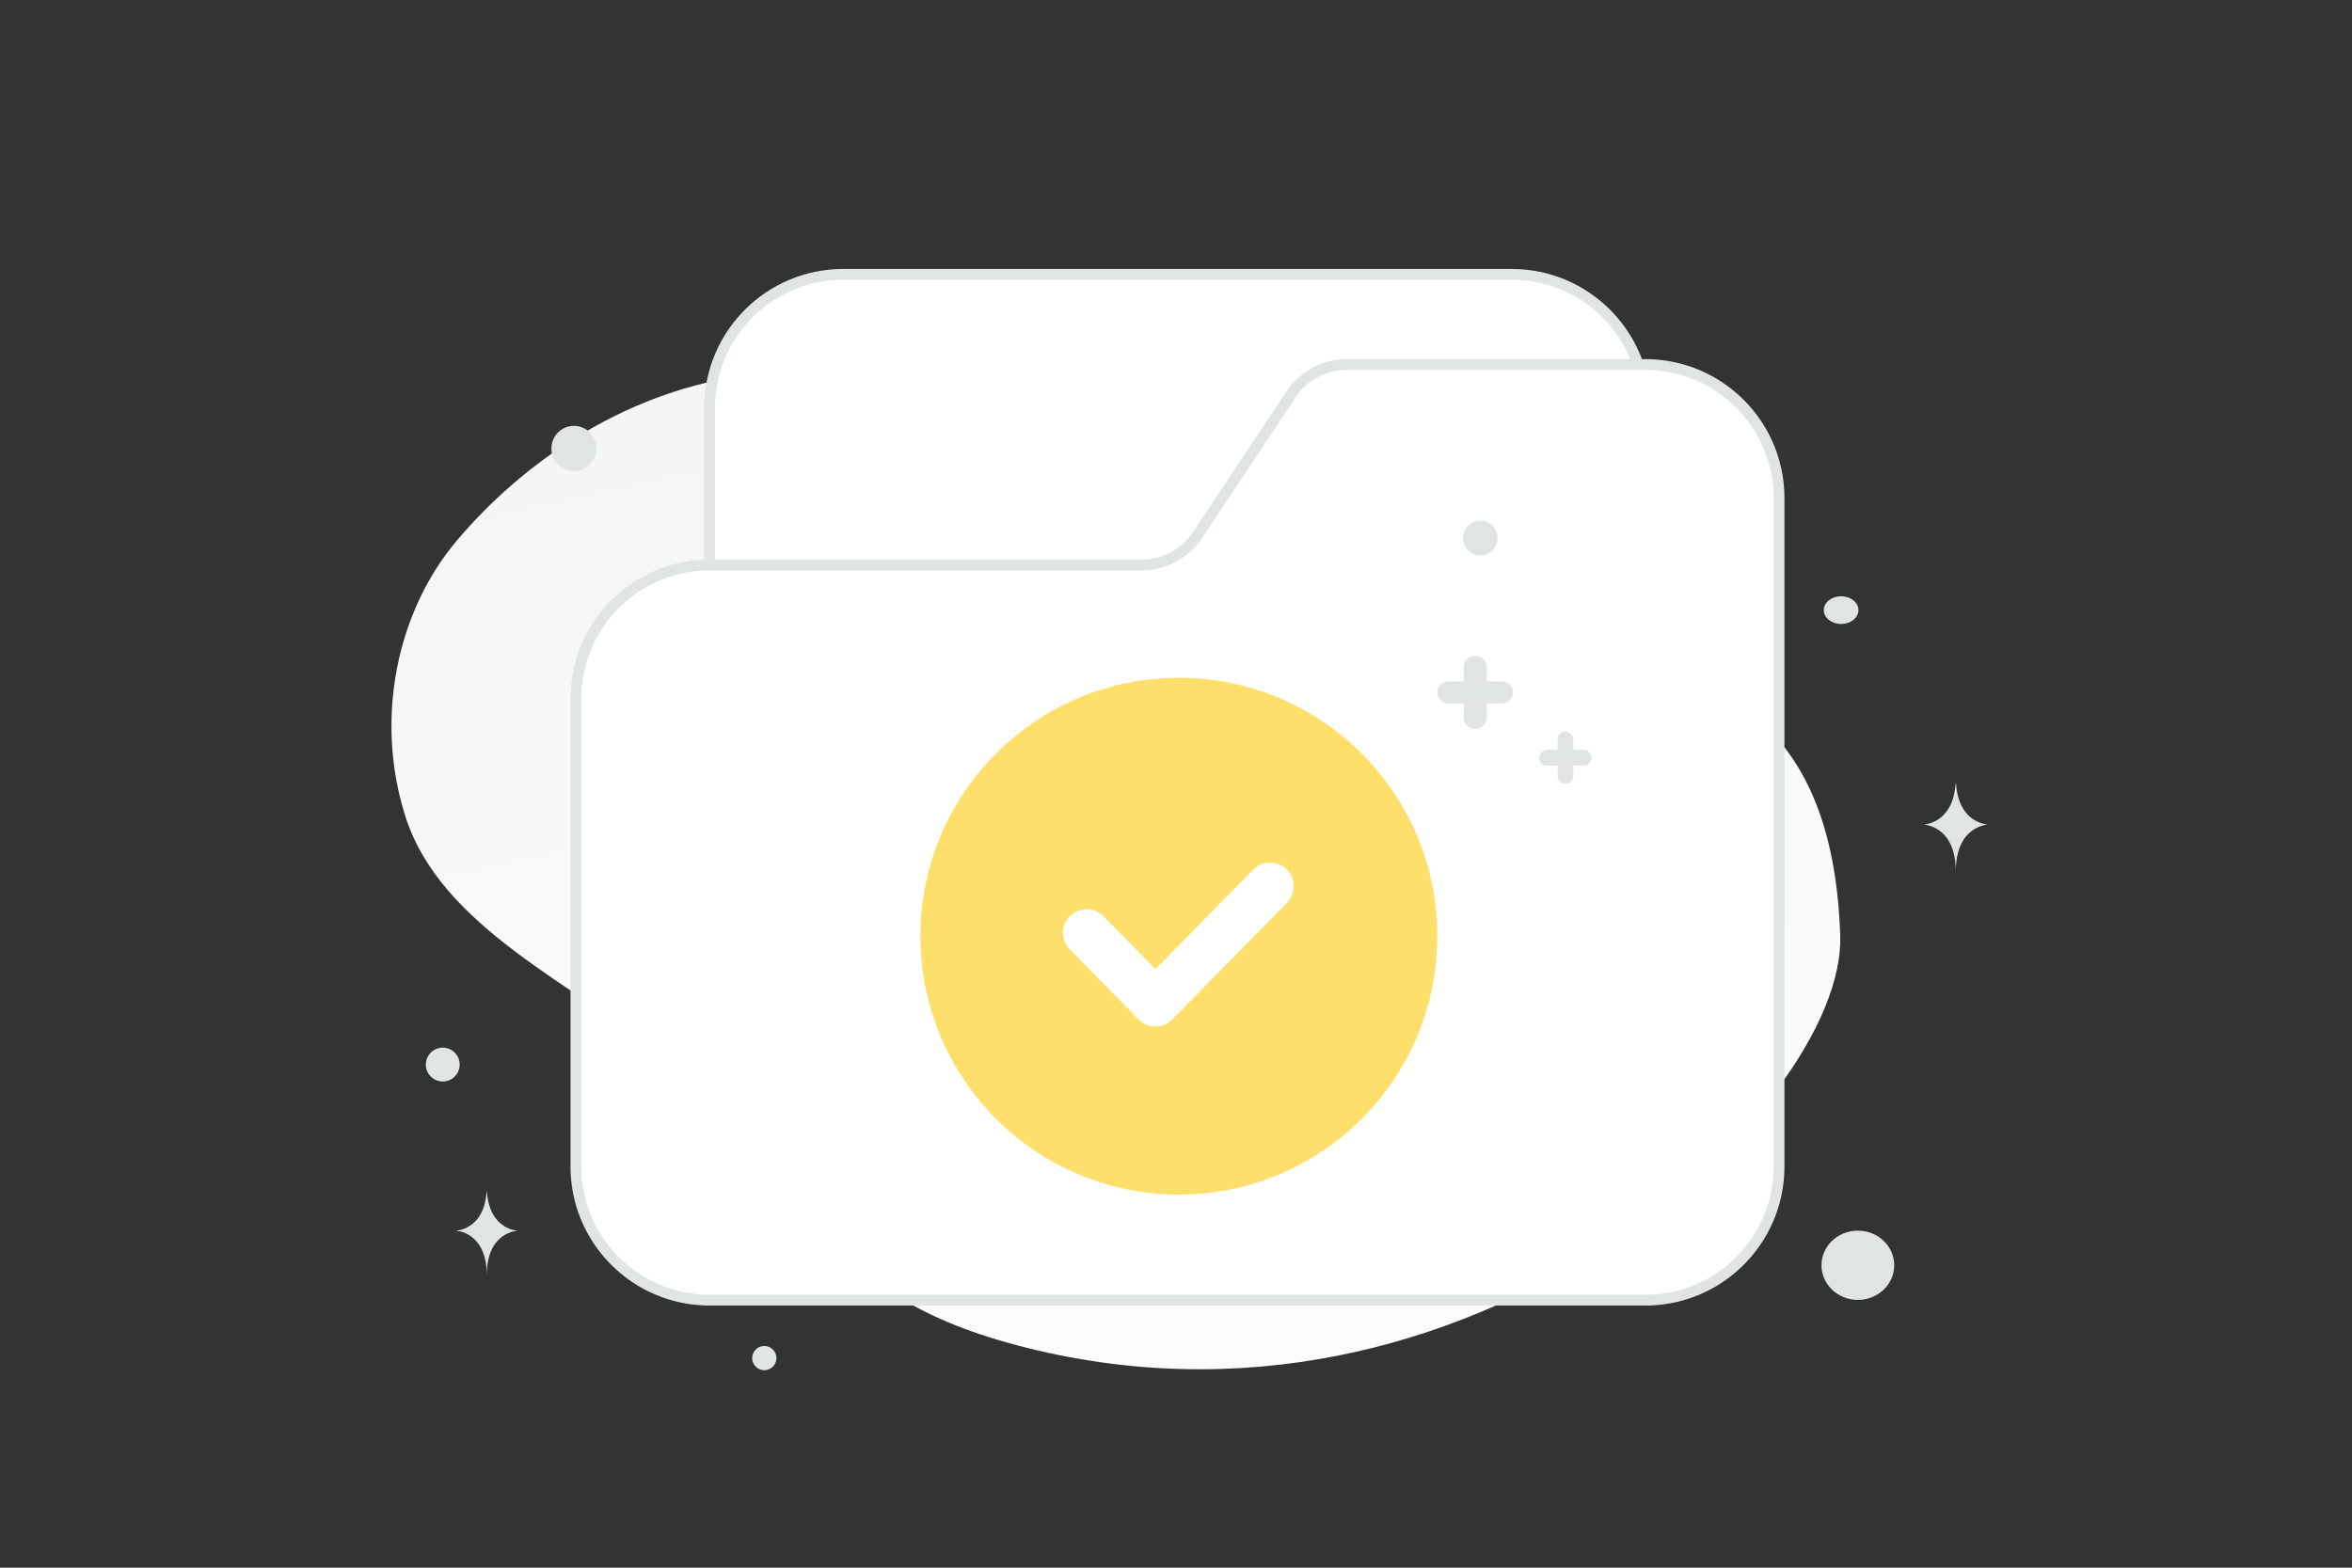 <svg width="900" height="600" viewBox="0 0 900 600" fill="none" xmlns="http://www.w3.org/2000/svg"><rect x="0" y="0" width="900" height="600" fill="#333333" stroke="none"/><path fill="transparent" d="M0 0h900v600H0z"/><path d="M704.17 357.993c2.23 65.74-142.318 202.652-314.985 156.891-80.306-21.286-72.474-59.681-132.696-108.75-35.895-29.246-87.994-50.819-101.528-94.17-11.691-37.417-2.891-78.1 19.729-104.928 50.872-60.337 151.546-103.083 247.324-11.841 95.778 91.242 276.383-6.749 282.156 162.798z" fill="url(#a)"/><path fill-rule="evenodd" clip-rule="evenodd" d="M629.602 207.307v-51.154c0-28.251-22.902-51.153-51.153-51.153H322.681c-28.251 0-51.153 22.902-51.153 51.153v127.884" fill="#fff"/><path d="M629.602 207.307v-51.154c0-28.251-22.902-51.153-51.153-51.153H322.681c-28.251 0-51.153 22.902-51.153 51.153v127.884" stroke="#E1E4E5" stroke-width="4.13"/><path fill-rule="evenodd" clip-rule="evenodd" d="M271.528 216.252h165.354a25.58 25.58 0 0 0 21.28-11.382l35.884-53.941a25.572 25.572 0 0 1 21.356-11.407h114.2c28.252 0 51.154 22.902 51.154 51.153v255.767c0 28.252-22.902 51.154-51.154 51.154H271.528c-28.251 0-51.153-22.902-51.153-51.154V267.405c0-28.251 22.902-51.153 51.153-51.153z" fill="#fff" stroke="#E1E4E5" stroke-width="4.13"/><circle cx="451.101" cy="358.294" r="98.899" fill="#FFDF6B"/><path d="m486 339.161-43.861 44.668-26.332-26.797" stroke="#fff" stroke-width="18.095" stroke-linecap="round" stroke-linejoin="round"/><ellipse rx="13.917" ry="13.254" transform="matrix(-1 0 0 1 710.917 484.254)" fill="#E1E4E5"/><circle r="4.639" transform="matrix(-1 0 0 1 292.466 519.783)" fill="#E1E4E5"/><circle r="6.627" transform="matrix(-1 0 0 1 566.399 205.929)" fill="#E1E4E5"/><circle r="6.476" transform="scale(1 -1) rotate(-75 -180.786 -314.12)" fill="#E1E4E5"/><circle r="8.615" transform="matrix(-1 0 0 1 219.615 171.615)" fill="#E1E4E5"/><ellipse rx="6.627" ry="5.302" transform="matrix(-1 0 0 1 704.513 233.511)" fill="#E1E4E5"/><path d="M186.177 456.259h.174c1.026 14.545 11.844 14.769 11.844 14.769s-11.929.233-11.929 17.04c0-16.807-11.929-17.04-11.929-17.04s10.814-.224 11.84-14.769zM748.304 300h.18c1.067 15.36 12.309 15.597 12.309 15.597s-12.396.245-12.396 17.994c0-17.749-12.397-17.994-12.397-17.994s11.237-.237 12.304-15.597z" fill="#E1E4E5"/><path fill-rule="evenodd" clip-rule="evenodd" d="M602.022 283.016v3.968h3.964A3.028 3.028 0 0 1 609 290a3.028 3.028 0 0 1-3.014 3.016h-3.964v3.968a3.028 3.028 0 0 1-3.014 3.016 3.029 3.029 0 0 1-3.014-3.016v-3.951h-3.98a3.029 3.029 0 0 1-3.014-3.017 3.029 3.029 0 0 1 3.014-3.016h3.964v-3.984a3.031 3.031 0 0 1 3.03-3.016 3.028 3.028 0 0 1 3.014 3.016zm-33.14-27.793v5.554h5.748c2.399 0 4.37 1.905 4.37 4.223 0 2.318-1.971 4.223-4.37 4.223h-5.748v5.554c0 2.318-1.971 4.223-4.37 4.223s-4.37-1.905-4.37-4.223v-5.531h-5.772c-2.399 0-4.37-1.905-4.37-4.223 0-2.318 1.971-4.223 4.37-4.223h5.748v-5.577c0-2.318 1.971-4.223 4.394-4.223 2.399 0 4.37 1.905 4.37 4.223z" fill="#E1E4E5"/><defs><linearGradient id="a" x1="525.393" y1="756.222" x2="285.006" y2="-323.17" gradientUnits="userSpaceOnUse"><stop stop-color="#fff"/><stop offset="1" stop-color="#EEE"/></linearGradient></defs></svg>